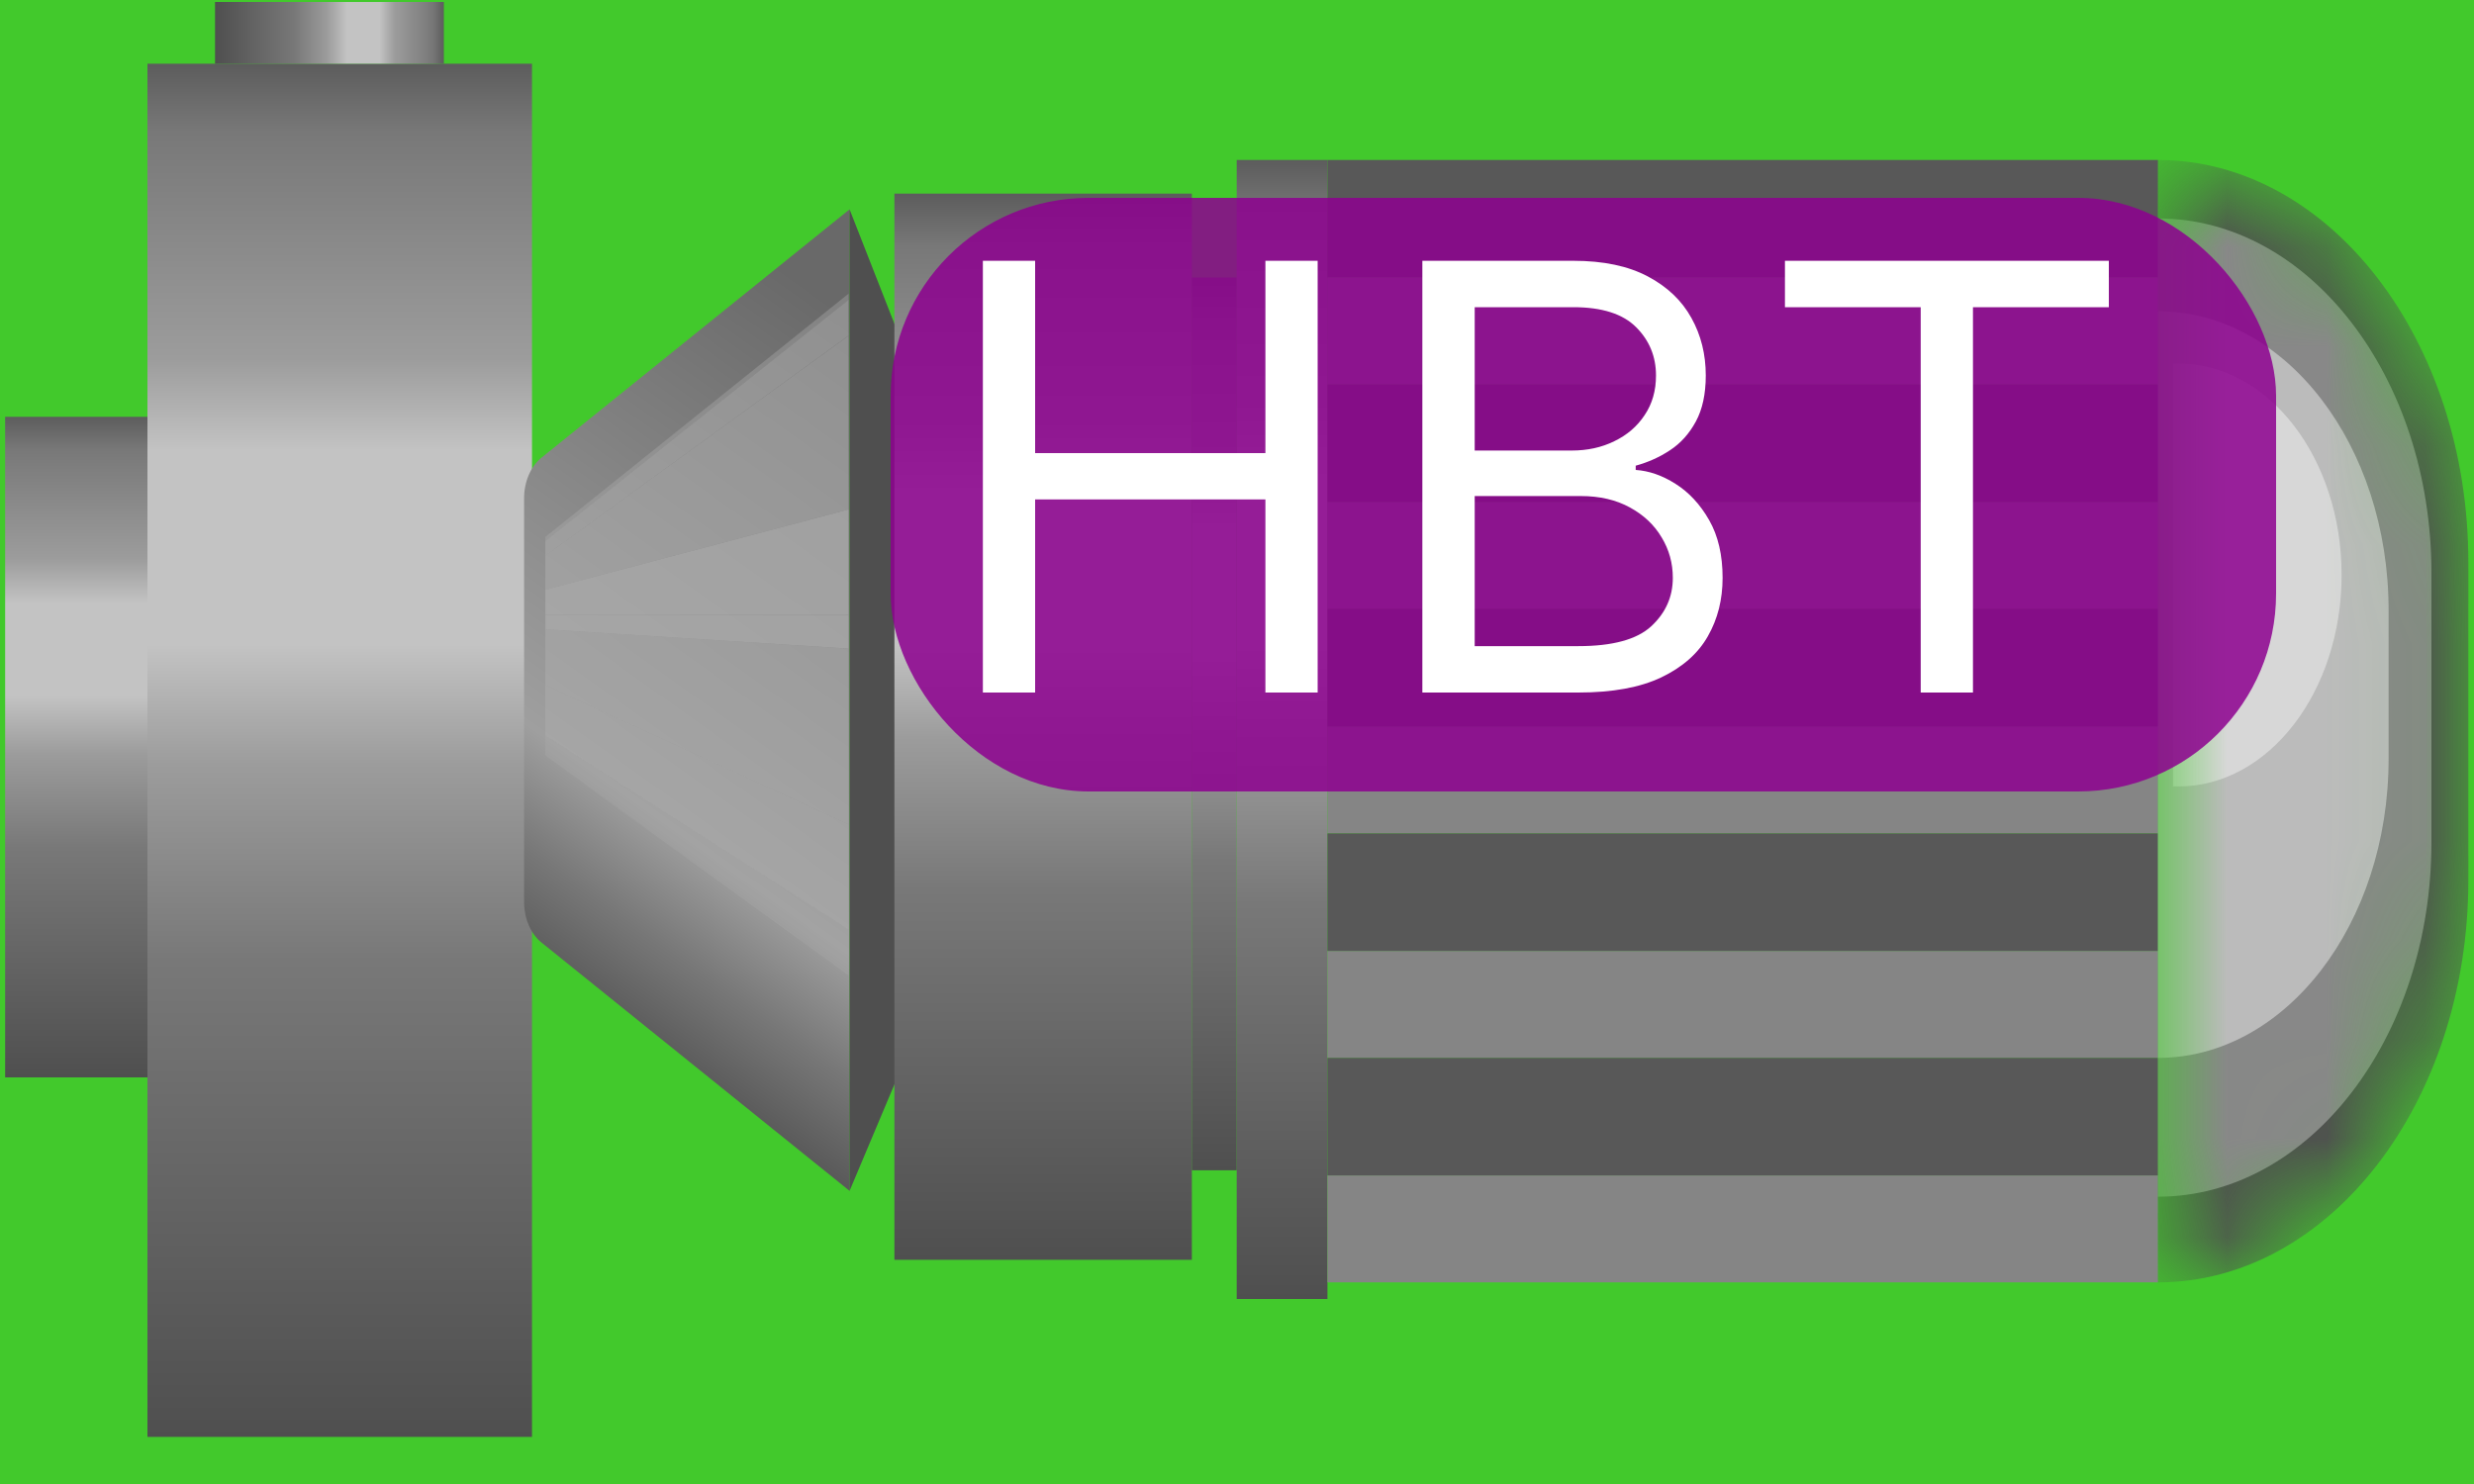 <svg width="25" height="15" viewBox="0 0 25 15" fill="none" xmlns="http://www.w3.org/2000/svg">
<g clip-path="url(#clip0_15_3026)">
<rect width="25" height="15" fill="#42C92C"/>
<path d="M1.49 14.524V0.644H5.376V14.524H1.49Z" fill="url(#paint0_linear_15_3026)"/>
<path fill-rule="evenodd" clip-rule="evenodd" d="M8.585 2.116L5.472 4.626C5.362 4.715 5.296 4.87 5.296 5.037V9.116C5.296 9.283 5.362 9.438 5.472 9.527L8.585 12.037V2.116Z" fill="url(#paint1_linear_15_3026)"/>
<g filter="url(#filter0_f_15_3026)">
<path fill-rule="evenodd" clip-rule="evenodd" d="M8.575 3.031L5.511 5.468V5.617L8.575 3.392V3.031Z" fill="#AAAAAA" fill-opacity="0.6"/>
<path d="M8.575 2.968L5.511 5.427V5.468L8.575 3.032V2.968Z" fill="#AAAAAA" fill-opacity="0.4"/>
<path fill-rule="evenodd" clip-rule="evenodd" d="M5.511 7.434V6.926L8.575 8.332V9.395L5.511 7.434Z" fill="#AAAAAA" fill-opacity="0.6"/>
<path d="M5.511 7.636L8.575 9.86V9.395L5.511 7.434V7.636Z" fill="#AAAAAA" fill-opacity="0.3"/>
<path fill-rule="evenodd" clip-rule="evenodd" d="M5.511 5.961V5.617L8.575 3.393V5.149L5.511 5.961Z" fill="#AAAAAA" fill-opacity="0.6"/>
<path d="M5.511 6.215H8.575V5.149L5.511 5.961V6.215Z" fill="#AAAAAA" fill-opacity="0.8"/>
<path fill-rule="evenodd" clip-rule="evenodd" d="M5.511 6.926L8.575 8.332V6.556L5.511 6.361V6.926Z" fill="#AAAAAA" fill-opacity="0.6"/>
<path d="M8.575 6.216H5.511V6.306V6.361L8.575 6.556V6.306V6.216Z" fill="#AAAAAA" fill-opacity="0.8"/>
</g>
<path d="M8.585 12.037V2.116L9.136 3.522V10.729L8.585 12.037Z" fill="#4F4F4F"/>
<path d="M9.038 12.734V1.957H12.044V12.734H9.038Z" fill="url(#paint2_linear_15_3026)"/>
<path d="M2.173 0.02L4.485 0.02V0.644H2.173V0.02Z" fill="url(#paint3_linear_15_3026)"/>
<path d="M12.044 11.829V2.805H12.497V11.829H12.044Z" fill="url(#paint4_linear_15_3026)"/>
<path d="M12.497 13.13V1.617H13.414V13.13H12.497Z" fill="url(#paint5_linear_15_3026)"/>
<path d="M0.052 10.89V4.213H1.49V10.89H0.052Z" fill="url(#paint6_linear_15_3026)"/>
<path d="M21.806 1.617H13.414V2.805H21.806V1.617Z" fill="#585858"/>
<path d="M21.806 2.805H13.414V3.886H21.806V2.805Z" fill="#858585"/>
<path d="M21.806 5.074H13.414V6.155H21.806V5.074Z" fill="#858585"/>
<path d="M21.806 7.343H13.414V8.424H21.806V7.343Z" fill="#858585"/>
<path d="M21.806 9.612H13.414V10.693H21.806V9.612Z" fill="#858585"/>
<path d="M21.806 11.881H13.414V12.962H21.806V11.881Z" fill="#858585"/>
<path d="M21.806 3.886H13.414V5.074H21.806V3.886Z" fill="#585858"/>
<path d="M21.806 6.155H13.414V7.343H21.806V6.155Z" fill="#585858"/>
<path d="M21.806 8.424H13.414V9.612H21.806V8.424Z" fill="#585858"/>
<path d="M21.806 10.693H13.414V11.881H21.806V10.693Z" fill="#585858"/>
<mask id="mask0_15_3026" style="mask-type:alpha" maskUnits="userSpaceOnUse" x="21" y="1" width="4" height="12">
<path d="M21.806 1.617C23.538 1.617 24.943 3.439 24.943 5.686V8.894C24.943 11.141 23.538 12.962 21.806 12.962V1.617Z" fill="#4F4F4F"/>
</mask>
<g mask="url(#mask0_15_3026)">
<path d="M21.806 1.617C23.538 1.617 24.943 3.439 24.943 5.686V8.894C24.943 11.141 23.538 12.962 21.806 12.962V1.617Z" fill="#4F4F4F"/>
<g filter="url(#filter1_f_15_3026)">
<path d="M21.806 2.208C23.332 2.208 24.57 3.813 24.57 5.792V8.512C24.57 10.492 23.332 12.096 21.806 12.096V2.208Z" fill="#DEDEDE" fill-opacity="0.4"/>
</g>
<g filter="url(#filter2_f_15_3026)">
<path d="M21.806 3.146C23.093 3.146 24.137 4.499 24.137 6.169V7.67C24.137 9.34 23.093 10.693 21.806 10.693V3.146Z" fill="#DEDEDE" fill-opacity="0.6"/>
</g>
<g filter="url(#filter3_f_15_3026)">
<path d="M21.958 3.675H22.014C22.924 3.675 23.662 4.632 23.662 5.812C23.662 6.992 22.924 7.949 22.014 7.949H21.958V3.675Z" fill="#DEDEDE" fill-opacity="0.8"/>
</g>
</g>
<rect x="9" y="2" width="14" height="6" rx="2" fill="#8D018F" fill-opacity="0.85"/>
<path d="M9.932 7V2.636H10.46V4.58H12.787V2.636H13.315V7H12.787V5.048H10.46V7H9.932ZM14.373 7V2.636H15.899C16.203 2.636 16.453 2.689 16.651 2.794C16.848 2.898 16.995 3.038 17.092 3.214C17.189 3.388 17.237 3.582 17.237 3.795C17.237 3.983 17.203 4.138 17.137 4.26C17.071 4.382 16.985 4.479 16.877 4.55C16.77 4.621 16.654 4.673 16.529 4.707V4.75C16.663 4.759 16.797 4.805 16.932 4.891C17.067 4.976 17.18 5.098 17.271 5.257C17.362 5.416 17.407 5.611 17.407 5.841C17.407 6.06 17.358 6.256 17.258 6.431C17.159 6.606 17.002 6.744 16.787 6.847C16.573 6.949 16.294 7 15.95 7H14.373ZM14.902 6.531H15.95C16.295 6.531 16.54 6.464 16.685 6.331C16.831 6.196 16.904 6.033 16.904 5.841C16.904 5.693 16.867 5.557 16.791 5.432C16.716 5.305 16.609 5.205 16.47 5.129C16.331 5.053 16.166 5.014 15.975 5.014H14.902V6.531ZM14.902 4.554H15.882C16.041 4.554 16.184 4.523 16.312 4.46C16.441 4.398 16.544 4.31 16.619 4.196C16.696 4.082 16.734 3.949 16.734 3.795C16.734 3.604 16.667 3.441 16.534 3.308C16.4 3.173 16.189 3.105 15.899 3.105H14.902V4.554ZM18.037 3.105V2.636H21.31V3.105H19.937V7H19.409V3.105H18.037Z" fill="white"/>
</g>
<defs>
<filter id="filter0_f_15_3026" x="5.011" y="2.468" width="4.064" height="7.892" filterUnits="userSpaceOnUse" color-interpolation-filters="sRGB">
<feFlood flood-opacity="0" result="BackgroundImageFix"/>
<feBlend mode="normal" in="SourceGraphic" in2="BackgroundImageFix" result="shape"/>
<feGaussianBlur stdDeviation="0.25" result="effect1_foregroundBlur_15_3026"/>
</filter>
<filter id="filter1_f_15_3026" x="19.806" y="0.208" width="6.764" height="13.888" filterUnits="userSpaceOnUse" color-interpolation-filters="sRGB">
<feFlood flood-opacity="0" result="BackgroundImageFix"/>
<feBlend mode="normal" in="SourceGraphic" in2="BackgroundImageFix" result="shape"/>
<feGaussianBlur stdDeviation="1" result="effect1_foregroundBlur_15_3026"/>
</filter>
<filter id="filter2_f_15_3026" x="19.806" y="1.146" width="6.331" height="11.547" filterUnits="userSpaceOnUse" color-interpolation-filters="sRGB">
<feFlood flood-opacity="0" result="BackgroundImageFix"/>
<feBlend mode="normal" in="SourceGraphic" in2="BackgroundImageFix" result="shape"/>
<feGaussianBlur stdDeviation="1" result="effect1_foregroundBlur_15_3026"/>
</filter>
<filter id="filter3_f_15_3026" x="20.958" y="2.675" width="3.704" height="6.274" filterUnits="userSpaceOnUse" color-interpolation-filters="sRGB">
<feFlood flood-opacity="0" result="BackgroundImageFix"/>
<feBlend mode="normal" in="SourceGraphic" in2="BackgroundImageFix" result="shape"/>
<feGaussianBlur stdDeviation="0.5" result="effect1_foregroundBlur_15_3026"/>
</filter>
<linearGradient id="paint0_linear_15_3026" x1="3.433" y1="0.644" x2="3.433" y2="14.524" gradientUnits="userSpaceOnUse">
<stop stop-color="#5C5C5C"/>
<stop offset="0.05" stop-color="#787878"/>
<stop offset="0.215" stop-color="#9C9C9C"/>
<stop offset="0.282" stop-color="#C3C3C3"/>
<stop offset="0.423" stop-color="#C3C3C3"/>
<stop offset="0.51" stop-color="#9C9C9C"/>
<stop offset="0.653" stop-color="#787878"/>
<stop offset="1" stop-color="#4F4F4F"/>
</linearGradient>
<linearGradient id="paint1_linear_15_3026" x1="9.444" y1="3.81" x2="5.103" y2="9.888" gradientUnits="userSpaceOnUse">
<stop stop-color="#696969"/>
<stop offset="0.703" stop-color="#9F9F9F"/>
<stop offset="0.842" stop-color="#777777"/>
<stop offset="1" stop-color="#505050"/>
</linearGradient>
<linearGradient id="paint2_linear_15_3026" x1="10.541" y1="1.957" x2="10.541" y2="12.734" gradientUnits="userSpaceOnUse">
<stop stop-color="#5C5C5C"/>
<stop offset="0.05" stop-color="#787878"/>
<stop offset="0.215" stop-color="#9C9C9C"/>
<stop offset="0.282" stop-color="#C3C3C3"/>
<stop offset="0.423" stop-color="#C3C3C3"/>
<stop offset="0.51" stop-color="#9C9C9C"/>
<stop offset="0.653" stop-color="#787878"/>
<stop offset="1" stop-color="#4F4F4F"/>
</linearGradient>
<linearGradient id="paint3_linear_15_3026" x1="4.485" y1="0.332" x2="2.173" y2="0.332" gradientUnits="userSpaceOnUse">
<stop stop-color="#5C5C5C"/>
<stop offset="0.05" stop-color="#787878"/>
<stop offset="0.215" stop-color="#9C9C9C"/>
<stop offset="0.282" stop-color="#C3C3C3"/>
<stop offset="0.423" stop-color="#C3C3C3"/>
<stop offset="0.51" stop-color="#9C9C9C"/>
<stop offset="0.653" stop-color="#787878"/>
<stop offset="1" stop-color="#4F4F4F"/>
</linearGradient>
<linearGradient id="paint4_linear_15_3026" x1="12.271" y1="2.805" x2="12.271" y2="11.829" gradientUnits="userSpaceOnUse">
<stop stop-color="#5C5C5C"/>
<stop offset="0.05" stop-color="#787878"/>
<stop offset="0.215" stop-color="#9C9C9C"/>
<stop offset="0.282" stop-color="#C3C3C3"/>
<stop offset="0.423" stop-color="#C3C3C3"/>
<stop offset="0.51" stop-color="#9C9C9C"/>
<stop offset="0.653" stop-color="#787878"/>
<stop offset="1" stop-color="#4F4F4F"/>
</linearGradient>
<linearGradient id="paint5_linear_15_3026" x1="12.955" y1="1.617" x2="12.955" y2="13.13" gradientUnits="userSpaceOnUse">
<stop stop-color="#5C5C5C"/>
<stop offset="0.05" stop-color="#787878"/>
<stop offset="0.215" stop-color="#9C9C9C"/>
<stop offset="0.282" stop-color="#C3C3C3"/>
<stop offset="0.423" stop-color="#C3C3C3"/>
<stop offset="0.51" stop-color="#9C9C9C"/>
<stop offset="0.653" stop-color="#787878"/>
<stop offset="1" stop-color="#4F4F4F"/>
</linearGradient>
<linearGradient id="paint6_linear_15_3026" x1="0.771" y1="4.213" x2="0.771" y2="10.89" gradientUnits="userSpaceOnUse">
<stop stop-color="#5C5C5C"/>
<stop offset="0.05" stop-color="#787878"/>
<stop offset="0.215" stop-color="#9C9C9C"/>
<stop offset="0.282" stop-color="#C3C3C3"/>
<stop offset="0.423" stop-color="#C3C3C3"/>
<stop offset="0.51" stop-color="#9C9C9C"/>
<stop offset="0.653" stop-color="#787878"/>
<stop offset="1" stop-color="#4F4F4F"/>
</linearGradient>
<clipPath id="clip0_15_3026">
<rect width="25" height="15" fill="white"/>
</clipPath>
</defs>
</svg>

